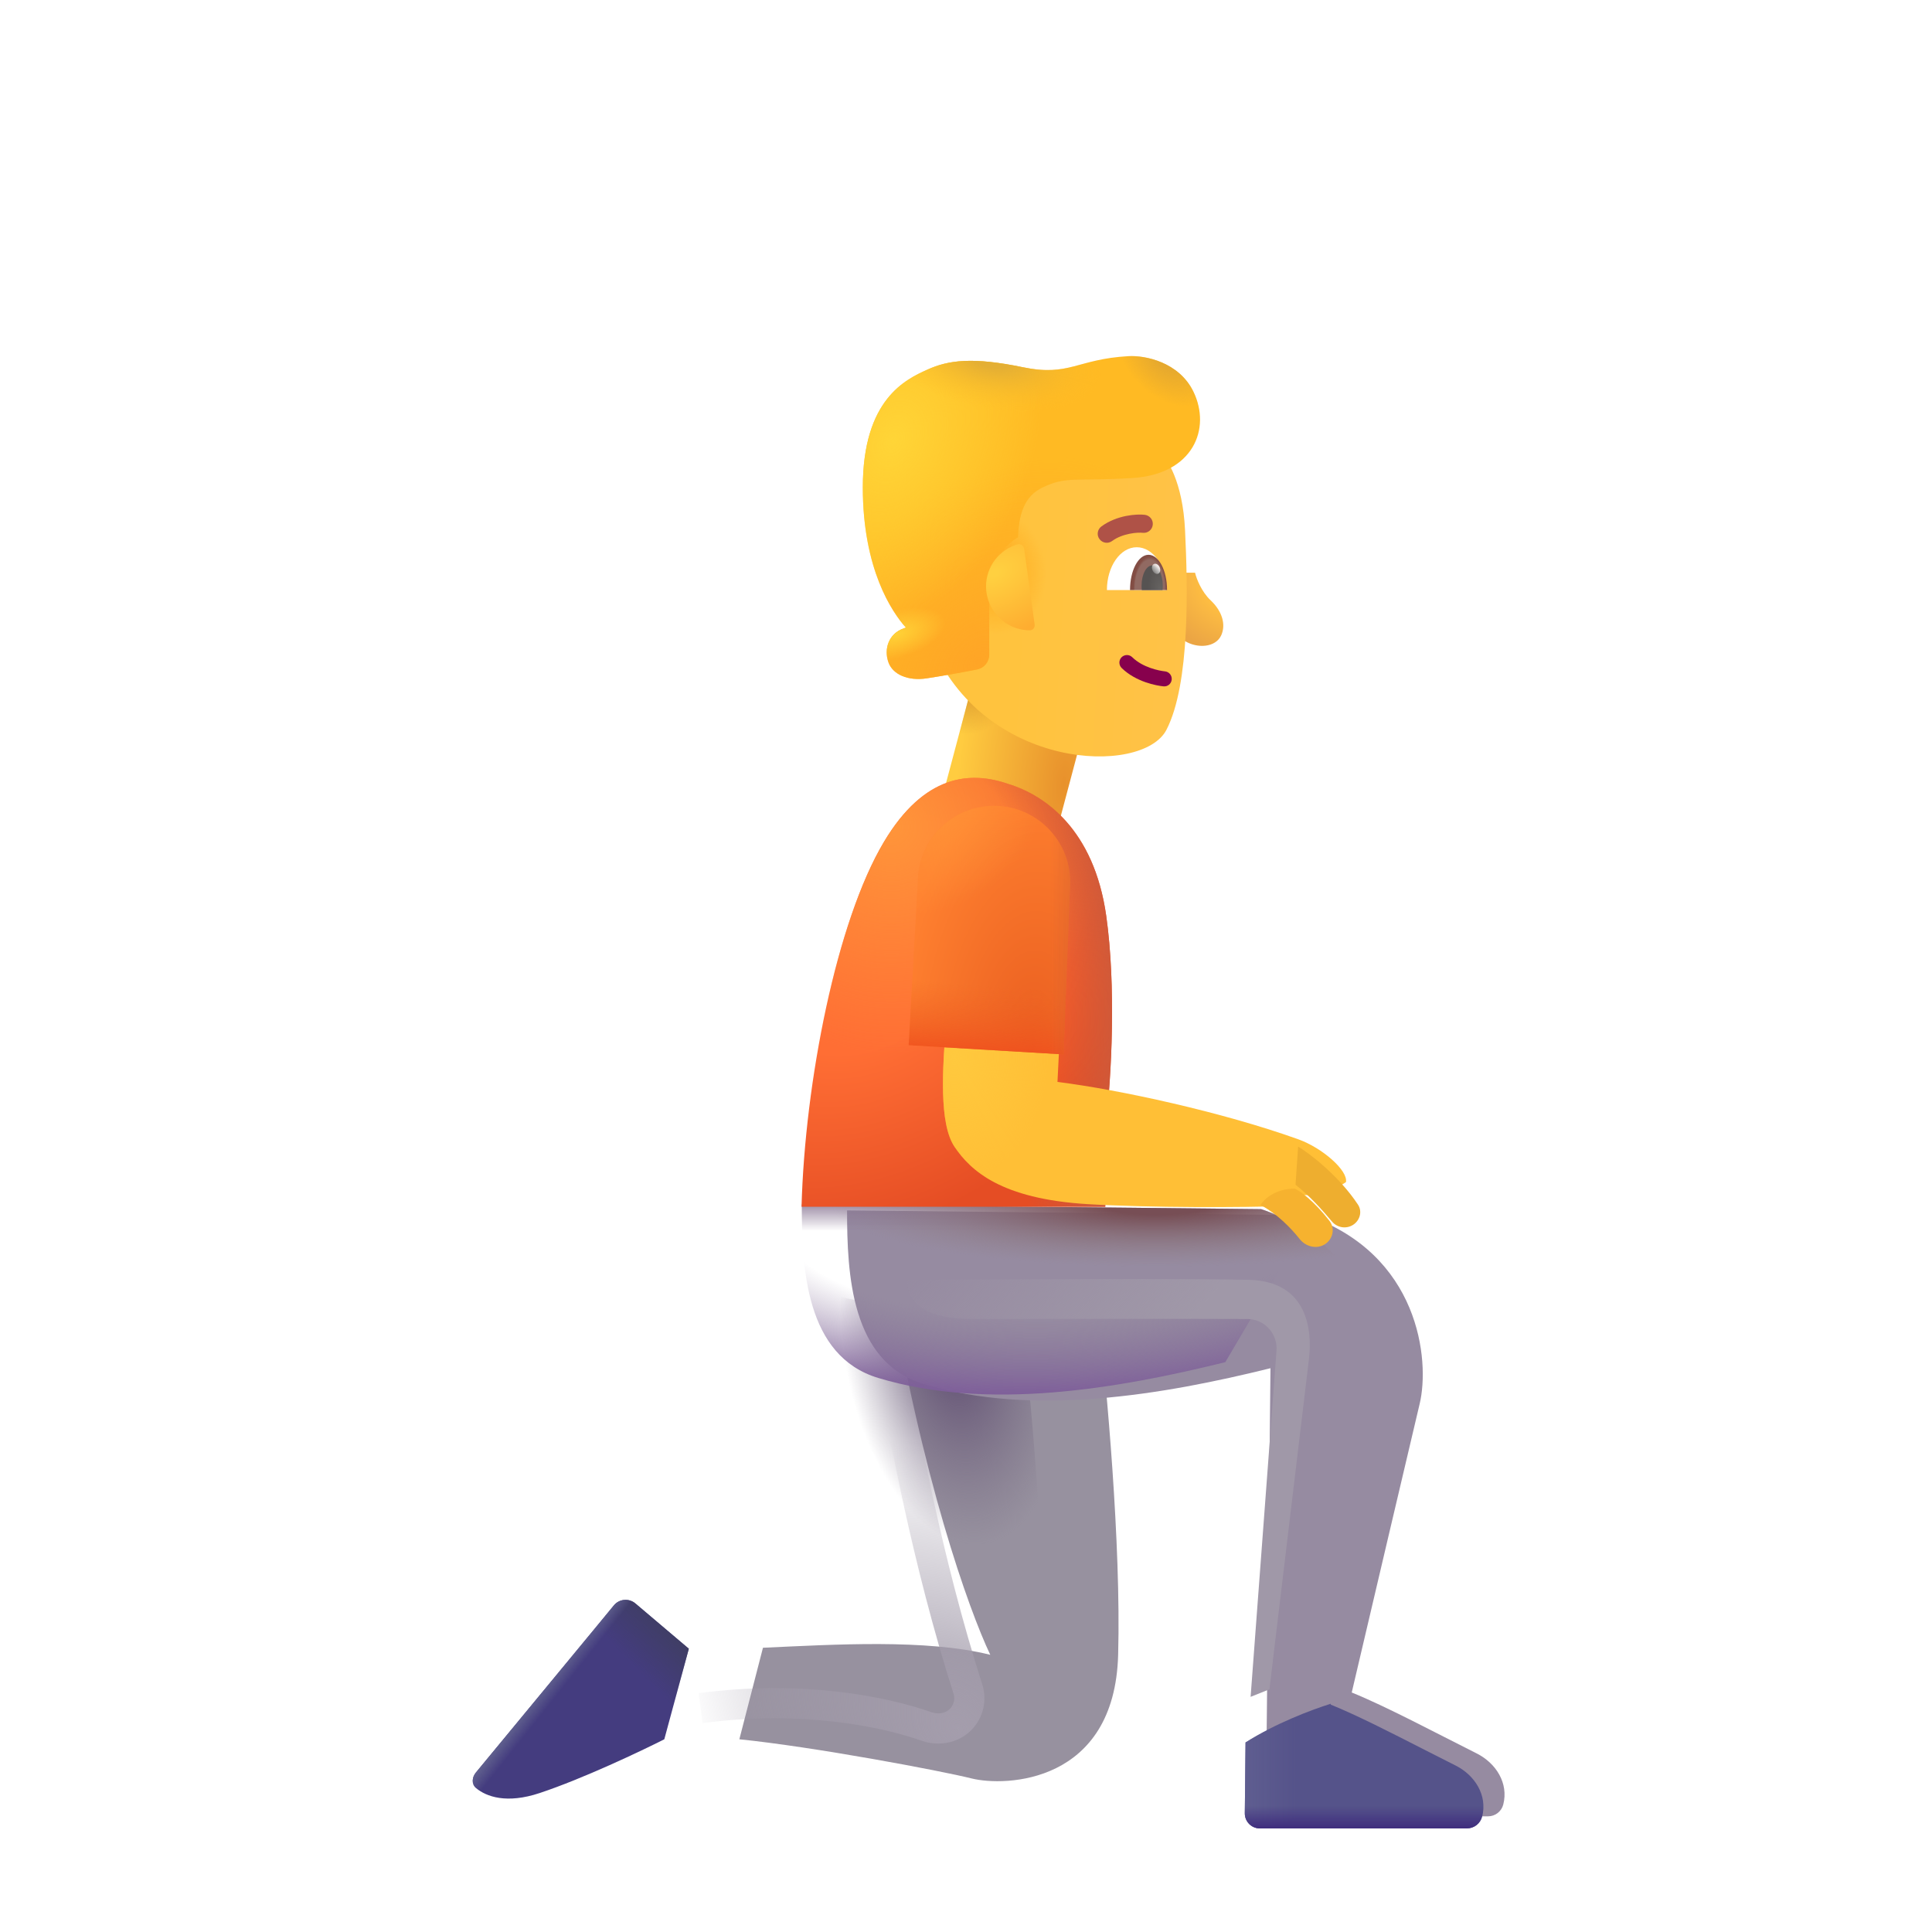 <svg viewBox="0 0 32 32" fill="none" xmlns="http://www.w3.org/2000/svg">
<g filter="url(#filter0_ii_2_1848)">
<path d="M17.27 27.659C17.32 25.822 17.074 23.167 16.949 22.089L13.465 21.394C14.02 24.738 14.793 26.902 15.152 27.659C14.09 27.394 12.574 27.488 11.387 27.542L10.996 29.058C12.23 29.183 14.336 29.58 14.84 29.706C15.402 29.847 17.212 29.792 17.27 27.659Z" fill="#97919F"/>
</g>
<g filter="url(#filter1_f_2_1848)">
<path d="M14.792 22.636C14.93 23.577 15.365 25.899 16.031 27.974C16.093 28.166 16.034 28.378 15.879 28.509C15.731 28.634 15.524 28.659 15.341 28.594C14.652 28.351 13.288 28.068 11.604 28.292" stroke="url(#paint0_radial_2_1848)" stroke-width="0.5"/>
</g>
<path d="M17.27 27.659C17.32 25.822 17.074 23.167 16.949 22.089L13.465 21.394C14.02 24.738 14.793 26.902 15.152 27.659C14.09 27.394 12.574 27.488 11.387 27.542L10.996 29.058C12.23 29.183 14.336 29.58 14.84 29.706C15.402 29.847 17.212 29.792 17.27 27.659Z" fill="url(#paint1_radial_2_1848)"/>
<g filter="url(#filter2_i_2_1848)">
<path d="M22.764 23.152C22.627 23.727 21.957 26.579 21.639 27.933C22.212 28.165 23.028 28.601 23.706 28.941C24.03 29.103 24.239 29.436 24.149 29.788C24.12 29.903 24.016 29.984 23.897 29.984H20.468C20.328 29.984 20.216 29.87 20.218 29.731L20.293 22.562C18.506 23.004 16.356 23.37 14.546 22.823C13.346 22.461 13.28 21.007 13.28 19.948L20.889 20.027C22.764 20.667 22.936 22.433 22.764 23.152Z" fill="#968BA1"/>
</g>
<path d="M22.764 23.152C22.627 23.727 21.957 26.579 21.639 27.933C22.212 28.165 23.028 28.601 23.706 28.941C24.03 29.103 24.239 29.436 24.149 29.788C24.12 29.903 24.016 29.984 23.897 29.984H20.468C20.328 29.984 20.216 29.87 20.218 29.731L20.293 22.562C18.506 23.004 16.356 23.37 14.546 22.823C13.346 22.461 13.28 21.007 13.28 19.948L20.889 20.027C22.764 20.667 22.936 22.433 22.764 23.152Z" fill="url(#paint2_linear_2_1848)"/>
<path d="M22.764 23.152C22.627 23.727 21.957 26.579 21.639 27.933C22.212 28.165 23.028 28.601 23.706 28.941C24.03 29.103 24.239 29.436 24.149 29.788C24.12 29.903 24.016 29.984 23.897 29.984H20.468C20.328 29.984 20.216 29.87 20.218 29.731L20.293 22.562C18.506 23.004 16.356 23.37 14.546 22.823C13.346 22.461 13.28 21.007 13.28 19.948L20.889 20.027C22.764 20.667 22.936 22.433 22.764 23.152Z" fill="url(#paint3_radial_2_1848)"/>
<path d="M20.293 22.565L20.293 22.562C18.506 23.004 16.355 23.37 14.546 22.823C13.345 22.461 13.28 21.007 13.28 19.948L20.889 20.027C21.157 20.118 21.389 20.232 21.591 20.363L20.293 22.565Z" fill="url(#paint4_radial_2_1848)"/>
<g filter="url(#filter3_i_2_1848)">
<path d="M20.23 28.561C20.733 28.243 21.302 28.026 21.643 27.919C21.642 27.924 21.64 27.928 21.639 27.933C22.072 28.108 22.644 28.4 23.189 28.679C23.366 28.769 23.54 28.858 23.706 28.941C24.03 29.103 24.239 29.436 24.149 29.788C24.12 29.903 24.016 29.984 23.897 29.984H20.468C20.328 29.984 20.216 29.87 20.218 29.731L20.23 28.561Z" fill="#55538A"/>
<path d="M20.23 28.561C20.733 28.243 21.302 28.026 21.643 27.919C21.642 27.924 21.64 27.928 21.639 27.933C22.072 28.108 22.644 28.4 23.189 28.679C23.366 28.769 23.54 28.858 23.706 28.941C24.03 29.103 24.239 29.436 24.149 29.788C24.12 29.903 24.016 29.984 23.897 29.984H20.468C20.328 29.984 20.216 29.87 20.218 29.731L20.23 28.561Z" fill="url(#paint5_linear_2_1848)"/>
<path d="M20.23 28.561C20.733 28.243 21.302 28.026 21.643 27.919C21.642 27.924 21.64 27.928 21.639 27.933C22.072 28.108 22.644 28.4 23.189 28.679C23.366 28.769 23.54 28.858 23.706 28.941C24.03 29.103 24.239 29.436 24.149 29.788C24.12 29.903 24.016 29.984 23.897 29.984H20.468C20.328 29.984 20.216 29.87 20.218 29.731L20.23 28.561Z" fill="url(#paint6_linear_2_1848)"/>
</g>
<g filter="url(#filter4_i_2_1848)">
<path d="M10.524 26.808L11.409 27.558L11.003 29.058C10.612 29.256 9.653 29.711 8.94 29.948C8.393 30.131 8.053 30.009 7.884 29.865C7.806 29.799 7.818 29.686 7.883 29.608L10.169 26.839C10.258 26.732 10.418 26.718 10.524 26.808Z" fill="#443C7F"/>
<path d="M10.524 26.808L11.409 27.558L11.003 29.058C10.612 29.256 9.653 29.711 8.94 29.948C8.393 30.131 8.053 30.009 7.884 29.865C7.806 29.799 7.818 29.686 7.883 29.608L10.169 26.839C10.258 26.732 10.418 26.718 10.524 26.808Z" fill="url(#paint7_linear_2_1848)"/>
<path d="M10.524 26.808L11.409 27.558L11.003 29.058C10.612 29.256 9.653 29.711 8.94 29.948C8.393 30.131 8.053 30.009 7.884 29.865C7.806 29.799 7.818 29.686 7.883 29.608L10.169 26.839C10.258 26.732 10.418 26.718 10.524 26.808Z" fill="url(#paint8_linear_2_1848)"/>
</g>
<rect width="1.976" height="2.198" transform="matrix(-0.967 -0.257 -0.257 0.967 18.113 11.473)" fill="url(#paint9_radial_2_1848)"/>
<rect width="1.976" height="2.198" transform="matrix(-0.967 -0.257 -0.257 0.967 18.113 11.473)" fill="url(#paint10_radial_2_1848)"/>
<path d="M18.323 15.171C18.485 16.321 18.417 17.808 18.307 18.699V19.988H13.276C13.331 17.925 13.854 15.259 14.643 13.941C15.307 12.831 16.065 12.765 16.698 12.984C17.303 13.167 18.12 13.734 18.323 15.171Z" fill="url(#paint11_radial_2_1848)"/>
<path d="M18.323 15.171C18.485 16.321 18.417 17.808 18.307 18.699V19.988H13.276C13.331 17.925 13.854 15.259 14.643 13.941C15.307 12.831 16.065 12.765 16.698 12.984C17.303 13.167 18.12 13.734 18.323 15.171Z" fill="url(#paint12_radial_2_1848)"/>
<path d="M18.323 15.171C18.485 16.321 18.417 17.808 18.307 18.699V19.988H13.276C13.331 17.925 13.854 15.259 14.643 13.941C15.307 12.831 16.065 12.765 16.698 12.984C17.303 13.167 18.12 13.734 18.323 15.171Z" fill="url(#paint13_radial_2_1848)"/>
<path d="M20.052 9.943C19.896 9.796 19.815 9.577 19.794 9.486H19.615V10.611C19.829 10.748 20.137 10.726 20.228 10.521C20.306 10.346 20.247 10.127 20.052 9.943Z" fill="url(#paint14_radial_2_1848)"/>
<g filter="url(#filter5_i_2_1848)">
<path d="M19.828 8.98C19.79 8.178 19.53 7.792 19.408 7.679H15.676L15.613 10.843C16.48 12.965 19.125 13.056 19.52 12.288C19.915 11.521 19.873 9.907 19.828 8.98Z" fill="url(#paint15_linear_2_1848)"/>
<path d="M19.828 8.98C19.79 8.178 19.53 7.792 19.408 7.679H15.676L15.613 10.843C16.48 12.965 19.125 13.056 19.52 12.288C19.915 11.521 19.873 9.907 19.828 8.98Z" fill="url(#paint16_radial_2_1848)"/>
</g>
<g filter="url(#filter6_i_2_1848)">
<path d="M19.767 6.637C19.53 6.15 18.971 6.034 18.693 6.049C17.834 6.096 17.716 6.393 16.939 6.232C16.118 6.063 15.713 6.112 15.361 6.272L15.354 6.275C15.008 6.432 14.291 6.758 14.291 8.225C14.291 9.576 14.773 10.29 15.006 10.545L14.96 10.562C14.728 10.645 14.633 10.892 14.716 11.123C14.788 11.321 15.038 11.434 15.353 11.385C15.713 11.328 15.978 11.279 16.185 11.238C16.301 11.215 16.385 11.112 16.385 10.994V9.881C16.385 9.412 16.715 9.132 16.861 9.049C16.877 8.565 17.025 8.342 17.267 8.225C17.668 8.031 17.793 8.127 18.752 8.068C19.767 8.007 20.064 7.247 19.767 6.637Z" fill="#FFBA23"/>
<path d="M19.767 6.637C19.53 6.15 18.971 6.034 18.693 6.049C17.834 6.096 17.716 6.393 16.939 6.232C16.118 6.063 15.713 6.112 15.361 6.272L15.354 6.275C15.008 6.432 14.291 6.758 14.291 8.225C14.291 9.576 14.773 10.29 15.006 10.545L14.96 10.562C14.728 10.645 14.633 10.892 14.716 11.123C14.788 11.321 15.038 11.434 15.353 11.385C15.713 11.328 15.978 11.279 16.185 11.238C16.301 11.215 16.385 11.112 16.385 10.994V9.881C16.385 9.412 16.715 9.132 16.861 9.049C16.877 8.565 17.025 8.342 17.267 8.225C17.668 8.031 17.793 8.127 18.752 8.068C19.767 8.007 20.064 7.247 19.767 6.637Z" fill="url(#paint17_radial_2_1848)"/>
<path d="M19.767 6.637C19.53 6.15 18.971 6.034 18.693 6.049C17.834 6.096 17.716 6.393 16.939 6.232C16.118 6.063 15.713 6.112 15.361 6.272L15.354 6.275C15.008 6.432 14.291 6.758 14.291 8.225C14.291 9.576 14.773 10.29 15.006 10.545L14.96 10.562C14.728 10.645 14.633 10.892 14.716 11.123C14.788 11.321 15.038 11.434 15.353 11.385C15.713 11.328 15.978 11.279 16.185 11.238C16.301 11.215 16.385 11.112 16.385 10.994V9.881C16.385 9.412 16.715 9.132 16.861 9.049C16.877 8.565 17.025 8.342 17.267 8.225C17.668 8.031 17.793 8.127 18.752 8.068C19.767 8.007 20.064 7.247 19.767 6.637Z" fill="url(#paint18_radial_2_1848)"/>
<path d="M19.767 6.637C19.53 6.15 18.971 6.034 18.693 6.049C17.834 6.096 17.716 6.393 16.939 6.232C16.118 6.063 15.713 6.112 15.361 6.272L15.354 6.275C15.008 6.432 14.291 6.758 14.291 8.225C14.291 9.576 14.773 10.29 15.006 10.545L14.96 10.562C14.728 10.645 14.633 10.892 14.716 11.123C14.788 11.321 15.038 11.434 15.353 11.385C15.713 11.328 15.978 11.279 16.185 11.238C16.301 11.215 16.385 11.112 16.385 10.994V9.881C16.385 9.412 16.715 9.132 16.861 9.049C16.877 8.565 17.025 8.342 17.267 8.225C17.668 8.031 17.793 8.127 18.752 8.068C19.767 8.007 20.064 7.247 19.767 6.637Z" fill="url(#paint19_radial_2_1848)"/>
<path d="M19.767 6.637C19.53 6.15 18.971 6.034 18.693 6.049C17.834 6.096 17.716 6.393 16.939 6.232C16.118 6.063 15.713 6.112 15.361 6.272L15.354 6.275C15.008 6.432 14.291 6.758 14.291 8.225C14.291 9.576 14.773 10.29 15.006 10.545L14.96 10.562C14.728 10.645 14.633 10.892 14.716 11.123C14.788 11.321 15.038 11.434 15.353 11.385C15.713 11.328 15.978 11.279 16.185 11.238C16.301 11.215 16.385 11.112 16.385 10.994V9.881C16.385 9.412 16.715 9.132 16.861 9.049C16.877 8.565 17.025 8.342 17.267 8.225C17.668 8.031 17.793 8.127 18.752 8.068C19.767 8.007 20.064 7.247 19.767 6.637Z" fill="url(#paint20_radial_2_1848)"/>
<path d="M19.767 6.637C19.53 6.15 18.971 6.034 18.693 6.049C17.834 6.096 17.716 6.393 16.939 6.232C16.118 6.063 15.713 6.112 15.361 6.272L15.354 6.275C15.008 6.432 14.291 6.758 14.291 8.225C14.291 9.576 14.773 10.29 15.006 10.545L14.96 10.562C14.728 10.645 14.633 10.892 14.716 11.123C14.788 11.321 15.038 11.434 15.353 11.385C15.713 11.328 15.978 11.279 16.185 11.238C16.301 11.215 16.385 11.112 16.385 10.994V9.881C16.385 9.412 16.715 9.132 16.861 9.049C16.877 8.565 17.025 8.342 17.267 8.225C17.668 8.031 17.793 8.127 18.752 8.068C19.767 8.007 20.064 7.247 19.767 6.637Z" fill="url(#paint21_radial_2_1848)"/>
</g>
<path d="M17.059 10.44C17.109 10.44 17.144 10.393 17.137 10.343L16.964 9.095C16.957 9.039 16.905 9 16.852 9.016C16.551 9.105 16.332 9.384 16.332 9.713C16.332 10.114 16.658 10.44 17.059 10.44Z" fill="url(#paint22_radial_2_1848)"/>
<path fill-rule="evenodd" clip-rule="evenodd" d="M18.576 10.887C18.528 10.936 18.529 11.015 18.578 11.064C18.816 11.297 19.161 11.357 19.27 11.368C19.339 11.376 19.4 11.326 19.407 11.257C19.414 11.188 19.364 11.127 19.296 11.12C19.202 11.11 18.929 11.058 18.753 10.885C18.704 10.837 18.625 10.838 18.576 10.887Z" fill="#87014D"/>
<g filter="url(#filter7_i_2_1848)">
<path fill-rule="evenodd" clip-rule="evenodd" d="M18.809 8.741C18.91 8.72 18.993 8.721 19.026 8.725C19.108 8.735 19.183 8.677 19.193 8.595C19.204 8.513 19.145 8.438 19.063 8.427C18.992 8.418 18.877 8.421 18.75 8.446C18.623 8.472 18.473 8.523 18.342 8.62C18.276 8.669 18.261 8.763 18.311 8.829C18.36 8.896 18.454 8.91 18.52 8.861C18.605 8.798 18.71 8.761 18.809 8.741Z" fill="#AF5247"/>
</g>
<path d="M19.322 9.773H18.334C18.334 9.382 18.555 9.064 18.828 9.064C19.101 9.064 19.322 9.382 19.322 9.773Z" fill="white"/>
<path d="M18.717 9.773L18.717 9.77C18.717 9.449 18.854 9.189 19.023 9.189C19.192 9.189 19.33 9.449 19.33 9.77L19.33 9.773H18.717Z" fill="url(#paint23_radial_2_1848)"/>
<path d="M18.912 9.773C18.909 9.75 18.908 9.726 18.908 9.701C18.908 9.516 18.987 9.365 19.084 9.365C19.181 9.365 19.259 9.516 19.259 9.701C19.259 9.726 19.258 9.75 19.255 9.773H18.912Z" fill="url(#paint24_radial_2_1848)"/>
<ellipse cx="0.064" cy="0.088" rx="0.064" ry="0.088" transform="matrix(-0.909 0.416 0.416 0.909 19.17 9.315)" fill="url(#paint25_linear_2_1848)"/>
<g filter="url(#filter8_i_2_1848)">
<path d="M17.315 18.12L17.354 17.339L15.464 17.214C15.417 17.878 15.346 18.808 15.612 19.198C15.878 19.589 16.377 20.057 17.811 20.144C18.843 20.206 20.43 20.201 21.081 20.175V19.995H21.753L22.093 19.78C22.131 19.589 21.703 19.213 21.303 19.07C20.049 18.62 18.343 18.249 17.315 18.12Z" fill="#FFBF36"/>
<path d="M17.315 18.12L17.354 17.339L15.464 17.214C15.417 17.878 15.346 18.808 15.612 19.198C15.878 19.589 16.377 20.057 17.811 20.144C18.843 20.206 20.43 20.201 21.081 20.175V19.995H21.753L22.093 19.78C22.131 19.589 21.703 19.213 21.303 19.07C20.049 18.62 18.343 18.249 17.315 18.12Z" fill="url(#paint26_radial_2_1848)"/>
</g>
<g filter="url(#filter9_i_2_1848)">
<path d="M21.401 19.191L21.358 19.823C21.591 20.005 21.81 20.251 21.961 20.432C22.047 20.534 22.193 20.56 22.307 20.49C22.424 20.418 22.468 20.267 22.392 20.152C22.08 19.68 21.597 19.308 21.401 19.191Z" fill="#EEAE2F"/>
</g>
<g filter="url(#filter10_i_2_1848)">
<path d="M21.448 19.788C21.123 19.785 20.932 19.967 20.878 20.058C21.149 20.202 21.377 20.434 21.529 20.625C21.628 20.749 21.806 20.794 21.941 20.711C22.077 20.627 22.118 20.447 22.02 20.321C21.763 19.992 21.54 19.831 21.448 19.788Z" fill="#F6B22F"/>
</g>
<path d="M17.724 14.656C17.75 13.971 17.225 13.39 16.54 13.349C15.843 13.306 15.244 13.839 15.205 14.537L15.05 17.312L17.616 17.464L17.724 14.656Z" fill="url(#paint27_radial_2_1848)"/>
<path d="M17.724 14.656C17.75 13.971 17.225 13.39 16.54 13.349C15.843 13.306 15.244 13.839 15.205 14.537L15.05 17.312L17.616 17.464L17.724 14.656Z" fill="url(#paint28_radial_2_1848)"/>
<path d="M17.724 14.656C17.75 13.971 17.225 13.39 16.54 13.349C15.843 13.306 15.244 13.839 15.205 14.537L15.05 17.312L17.616 17.464L17.724 14.656Z" fill="url(#paint29_linear_2_1848)"/>
<path d="M17.724 14.656C17.75 13.971 17.225 13.39 16.54 13.349C15.843 13.306 15.244 13.839 15.205 14.537L15.05 17.312L17.616 17.464L17.724 14.656Z" fill="url(#paint30_linear_2_1848)"/>
<g filter="url(#filter11_f_2_1848)">
<path d="M21.683 22.488L21.026 27.98L20.714 28.105L21.143 22.374C21.165 22.091 20.946 21.849 20.662 21.847C19.736 21.841 16.814 21.847 16.12 21.847C15.307 21.847 15.026 21.573 15.026 21.198C16.219 21.188 19.703 21.174 20.69 21.198C21.678 21.224 21.729 22.061 21.683 22.488Z" fill="url(#paint31_linear_2_1848)"/>
</g>
<defs>
<filter id="filter0_ii_2_1848" x="10.996" y="21.144" width="7.28" height="8.609" filterUnits="userSpaceOnUse" color-interpolation-filters="sRGB">
<feFlood flood-opacity="0" result="BackgroundImageFix"/>
<feBlend mode="normal" in="SourceGraphic" in2="BackgroundImageFix" result="shape"/>
<feColorMatrix in="SourceAlpha" type="matrix" values="0 0 0 0 0 0 0 0 0 0 0 0 0 0 0 0 0 0 127 0" result="hardAlpha"/>
<feOffset dx="0.25" dy="-0.25"/>
<feGaussianBlur stdDeviation="0.375"/>
<feComposite in2="hardAlpha" operator="arithmetic" k2="-1" k3="1"/>
<feColorMatrix type="matrix" values="0 0 0 0 0.518 0 0 0 0 0.384 0 0 0 0 0.635 0 0 0 1 0"/>
<feBlend mode="normal" in2="shape" result="effect1_innerShadow_2_1848"/>
<feColorMatrix in="SourceAlpha" type="matrix" values="0 0 0 0 0 0 0 0 0 0 0 0 0 0 0 0 0 0 127 0" result="hardAlpha"/>
<feOffset dx="1"/>
<feGaussianBlur stdDeviation="0.5"/>
<feComposite in2="hardAlpha" operator="arithmetic" k2="-1" k3="1"/>
<feColorMatrix type="matrix" values="0 0 0 0 0.494 0 0 0 0 0.467 0 0 0 0 0.522 0 0 0 1 0"/>
<feBlend mode="normal" in2="effect1_innerShadow_2_1848" result="effect2_innerShadow_2_1848"/>
</filter>
<filter id="filter1_f_2_1848" x="11.071" y="22.099" width="5.734" height="7.279" filterUnits="userSpaceOnUse" color-interpolation-filters="sRGB">
<feFlood flood-opacity="0" result="BackgroundImageFix"/>
<feBlend mode="normal" in="SourceGraphic" in2="BackgroundImageFix" result="shape"/>
<feGaussianBlur stdDeviation="0.25" result="effect1_foregroundBlur_2_1848"/>
</filter>
<filter id="filter2_i_2_1848" x="13.28" y="19.948" width="11.64" height="10.135" filterUnits="userSpaceOnUse" color-interpolation-filters="sRGB">
<feFlood flood-opacity="0" result="BackgroundImageFix"/>
<feBlend mode="normal" in="SourceGraphic" in2="BackgroundImageFix" result="shape"/>
<feColorMatrix in="SourceAlpha" type="matrix" values="0 0 0 0 0 0 0 0 0 0 0 0 0 0 0 0 0 0 127 0" result="hardAlpha"/>
<feOffset dx="0.75" dy="0.1"/>
<feGaussianBlur stdDeviation="0.375"/>
<feComposite in2="hardAlpha" operator="arithmetic" k2="-1" k3="1"/>
<feColorMatrix type="matrix" values="0 0 0 0 0.518 0 0 0 0 0.49 0 0 0 0 0.545 0 0 0 1 0"/>
<feBlend mode="normal" in2="shape" result="effect1_innerShadow_2_1848"/>
</filter>
<filter id="filter3_i_2_1848" x="20.218" y="27.919" width="4.352" height="2.364" filterUnits="userSpaceOnUse" color-interpolation-filters="sRGB">
<feFlood flood-opacity="0" result="BackgroundImageFix"/>
<feBlend mode="normal" in="SourceGraphic" in2="BackgroundImageFix" result="shape"/>
<feColorMatrix in="SourceAlpha" type="matrix" values="0 0 0 0 0 0 0 0 0 0 0 0 0 0 0 0 0 0 127 0" result="hardAlpha"/>
<feOffset dx="0.4" dy="0.3"/>
<feGaussianBlur stdDeviation="0.25"/>
<feComposite in2="hardAlpha" operator="arithmetic" k2="-1" k3="1"/>
<feColorMatrix type="matrix" values="0 0 0 0 0.255 0 0 0 0 0.255 0 0 0 0 0.443 0 0 0 1 0"/>
<feBlend mode="normal" in2="shape" result="effect1_innerShadow_2_1848"/>
</filter>
<filter id="filter4_i_2_1848" x="7.83" y="26.498" width="3.579" height="3.542" filterUnits="userSpaceOnUse" color-interpolation-filters="sRGB">
<feFlood flood-opacity="0" result="BackgroundImageFix"/>
<feBlend mode="normal" in="SourceGraphic" in2="BackgroundImageFix" result="shape"/>
<feColorMatrix in="SourceAlpha" type="matrix" values="0 0 0 0 0 0 0 0 0 0 0 0 0 0 0 0 0 0 127 0" result="hardAlpha"/>
<feOffset dy="-0.25"/>
<feGaussianBlur stdDeviation="0.25"/>
<feComposite in2="hardAlpha" operator="arithmetic" k2="-1" k3="1"/>
<feColorMatrix type="matrix" values="0 0 0 0 0.247 0 0 0 0 0.169 0 0 0 0 0.486 0 0 0 1 0"/>
<feBlend mode="normal" in2="shape" result="effect1_innerShadow_2_1848"/>
</filter>
<filter id="filter5_i_2_1848" x="15.413" y="7.479" width="4.443" height="5.249" filterUnits="userSpaceOnUse" color-interpolation-filters="sRGB">
<feFlood flood-opacity="0" result="BackgroundImageFix"/>
<feBlend mode="normal" in="SourceGraphic" in2="BackgroundImageFix" result="shape"/>
<feColorMatrix in="SourceAlpha" type="matrix" values="0 0 0 0 0 0 0 0 0 0 0 0 0 0 0 0 0 0 127 0" result="hardAlpha"/>
<feOffset dx="-0.2" dy="-0.2"/>
<feGaussianBlur stdDeviation="0.5"/>
<feComposite in2="hardAlpha" operator="arithmetic" k2="-1" k3="1"/>
<feColorMatrix type="matrix" values="0 0 0 0 0.91 0 0 0 0 0.525 0 0 0 0 0.216 0 0 0 1 0"/>
<feBlend mode="normal" in2="shape" result="effect1_innerShadow_2_1848"/>
</filter>
<filter id="filter6_i_2_1848" x="14.291" y="5.898" width="5.586" height="5.499" filterUnits="userSpaceOnUse" color-interpolation-filters="sRGB">
<feFlood flood-opacity="0" result="BackgroundImageFix"/>
<feBlend mode="normal" in="SourceGraphic" in2="BackgroundImageFix" result="shape"/>
<feColorMatrix in="SourceAlpha" type="matrix" values="0 0 0 0 0 0 0 0 0 0 0 0 0 0 0 0 0 0 127 0" result="hardAlpha"/>
<feOffset dy="-0.15"/>
<feGaussianBlur stdDeviation="0.15"/>
<feComposite in2="hardAlpha" operator="arithmetic" k2="-1" k3="1"/>
<feColorMatrix type="matrix" values="0 0 0 0 1 0 0 0 0 0.608 0 0 0 0 0.118 0 0 0 1 0"/>
<feBlend mode="normal" in2="shape" result="effect1_innerShadow_2_1848"/>
</filter>
<filter id="filter7_i_2_1848" x="18.181" y="8.423" width="1.013" height="0.568" filterUnits="userSpaceOnUse" color-interpolation-filters="sRGB">
<feFlood flood-opacity="0" result="BackgroundImageFix"/>
<feBlend mode="normal" in="SourceGraphic" in2="BackgroundImageFix" result="shape"/>
<feColorMatrix in="SourceAlpha" type="matrix" values="0 0 0 0 0 0 0 0 0 0 0 0 0 0 0 0 0 0 127 0" result="hardAlpha"/>
<feOffset dx="-0.1" dy="0.1"/>
<feGaussianBlur stdDeviation="0.1"/>
<feComposite in2="hardAlpha" operator="arithmetic" k2="-1" k3="1"/>
<feColorMatrix type="matrix" values="0 0 0 0 0.682 0 0 0 0 0.22 0 0 0 0 0.133 0 0 0 1 0"/>
<feBlend mode="normal" in2="shape" result="effect1_innerShadow_2_1848"/>
</filter>
<filter id="filter8_i_2_1848" x="15.419" y="17.014" width="6.876" height="3.179" filterUnits="userSpaceOnUse" color-interpolation-filters="sRGB">
<feFlood flood-opacity="0" result="BackgroundImageFix"/>
<feBlend mode="normal" in="SourceGraphic" in2="BackgroundImageFix" result="shape"/>
<feColorMatrix in="SourceAlpha" type="matrix" values="0 0 0 0 0 0 0 0 0 0 0 0 0 0 0 0 0 0 127 0" result="hardAlpha"/>
<feOffset dx="0.2" dy="-0.2"/>
<feGaussianBlur stdDeviation="0.5"/>
<feComposite in2="hardAlpha" operator="arithmetic" k2="-1" k3="1"/>
<feColorMatrix type="matrix" values="0 0 0 0 0.878 0 0 0 0 0.576 0 0 0 0 0.251 0 0 0 1 0"/>
<feBlend mode="normal" in2="shape" result="effect1_innerShadow_2_1848"/>
</filter>
<filter id="filter9_i_2_1848" x="21.358" y="18.991" width="1.171" height="1.539" filterUnits="userSpaceOnUse" color-interpolation-filters="sRGB">
<feFlood flood-opacity="0" result="BackgroundImageFix"/>
<feBlend mode="normal" in="SourceGraphic" in2="BackgroundImageFix" result="shape"/>
<feColorMatrix in="SourceAlpha" type="matrix" values="0 0 0 0 0 0 0 0 0 0 0 0 0 0 0 0 0 0 127 0" result="hardAlpha"/>
<feOffset dx="0.1" dy="-0.2"/>
<feGaussianBlur stdDeviation="0.125"/>
<feComposite in2="hardAlpha" operator="arithmetic" k2="-1" k3="1"/>
<feColorMatrix type="matrix" values="0 0 0 0 0.863 0 0 0 0 0.6 0 0 0 0 0.255 0 0 0 1 0"/>
<feBlend mode="normal" in2="shape" result="effect1_innerShadow_2_1848"/>
</filter>
<filter id="filter10_i_2_1848" x="20.878" y="19.688" width="1.196" height="1.065" filterUnits="userSpaceOnUse" color-interpolation-filters="sRGB">
<feFlood flood-opacity="0" result="BackgroundImageFix"/>
<feBlend mode="normal" in="SourceGraphic" in2="BackgroundImageFix" result="shape"/>
<feColorMatrix in="SourceAlpha" type="matrix" values="0 0 0 0 0 0 0 0 0 0 0 0 0 0 0 0 0 0 127 0" result="hardAlpha"/>
<feOffset dy="-0.1"/>
<feGaussianBlur stdDeviation="0.125"/>
<feComposite in2="hardAlpha" operator="arithmetic" k2="-1" k3="1"/>
<feColorMatrix type="matrix" values="0 0 0 0 0.863 0 0 0 0 0.6 0 0 0 0 0.255 0 0 0 1 0"/>
<feBlend mode="normal" in2="shape" result="effect1_innerShadow_2_1848"/>
</filter>
<filter id="filter11_f_2_1848" x="14.276" y="20.435" width="8.168" height="8.42" filterUnits="userSpaceOnUse" color-interpolation-filters="sRGB">
<feFlood flood-opacity="0" result="BackgroundImageFix"/>
<feBlend mode="normal" in="SourceGraphic" in2="BackgroundImageFix" result="shape"/>
<feGaussianBlur stdDeviation="0.375" result="effect1_foregroundBlur_2_1848"/>
</filter>
<radialGradient id="paint0_radial_2_1848" cx="0" cy="0" r="1" gradientUnits="userSpaceOnUse" gradientTransform="translate(15.87 28.629) rotate(-130.67) scale(5.347 3.971)">
<stop stop-color="#A49DAC"/>
<stop offset="1" stop-color="#A49DAC" stop-opacity="0"/>
</radialGradient>
<radialGradient id="paint1_radial_2_1848" cx="0" cy="0" r="1" gradientUnits="userSpaceOnUse" gradientTransform="translate(15.776 22.277) rotate(80.845) scale(3.339 1.804)">
<stop offset="0.189" stop-color="#6A5A7A"/>
<stop offset="1" stop-color="#766B81" stop-opacity="0"/>
</radialGradient>
<linearGradient id="paint2_linear_2_1848" x1="15.214" y1="19.855" x2="15.214" y2="20.386" gradientUnits="userSpaceOnUse">
<stop stop-color="#897694"/>
<stop offset="1" stop-color="#897694" stop-opacity="0"/>
</linearGradient>
<radialGradient id="paint3_radial_2_1848" cx="0" cy="0" r="1" gradientUnits="userSpaceOnUse" gradientTransform="translate(19.151 19.948) rotate(90) scale(1.031 5.38)">
<stop offset="0.167" stop-color="#774E55"/>
<stop offset="1" stop-color="#8F7C7F" stop-opacity="0"/>
</radialGradient>
<radialGradient id="paint4_radial_2_1848" cx="0" cy="0" r="1" gradientUnits="userSpaceOnUse" gradientTransform="translate(17.557 20.058) rotate(88.005) scale(3.143 8.293)">
<stop offset="0.558" stop-color="#857297" stop-opacity="0"/>
<stop offset="0.971" stop-color="#7E5E9A"/>
</radialGradient>
<linearGradient id="paint5_linear_2_1848" x1="20.089" y1="29.12" x2="21.073" y2="29.12" gradientUnits="userSpaceOnUse">
<stop stop-color="#605F91"/>
<stop offset="1" stop-color="#605F91" stop-opacity="0"/>
</linearGradient>
<linearGradient id="paint6_linear_2_1848" x1="21.526" y1="29.984" x2="21.526" y2="29.613" gradientUnits="userSpaceOnUse">
<stop stop-color="#3F2D7E"/>
<stop offset="1" stop-color="#3F2D7E" stop-opacity="0"/>
</linearGradient>
<linearGradient id="paint7_linear_2_1848" x1="11.064" y1="27.073" x2="10.378" y2="27.738" gradientUnits="userSpaceOnUse">
<stop stop-color="#3F3E62"/>
<stop offset="1" stop-color="#3F3E62" stop-opacity="0"/>
</linearGradient>
<linearGradient id="paint8_linear_2_1848" x1="8.917" y1="28.277" x2="9.132" y2="28.448" gradientUnits="userSpaceOnUse">
<stop offset="0.098" stop-color="#60608E"/>
<stop offset="1" stop-color="#60608E" stop-opacity="0"/>
</linearGradient>
<radialGradient id="paint9_radial_2_1848" cx="0" cy="0" r="1" gradientUnits="userSpaceOnUse" gradientTransform="translate(0.091 1.583) rotate(9.307) scale(1.774 5.006)">
<stop stop-color="#E8912C"/>
<stop offset="1" stop-color="#FFCC40"/>
</radialGradient>
<radialGradient id="paint10_radial_2_1848" cx="0" cy="0" r="1" gradientUnits="userSpaceOnUse" gradientTransform="translate(2.097 0.418) rotate(117.861) scale(0.834 0.75)">
<stop stop-color="#D8952D"/>
<stop offset="1" stop-color="#D8952D" stop-opacity="0"/>
</radialGradient>
<radialGradient id="paint11_radial_2_1848" cx="0" cy="0" r="1" gradientUnits="userSpaceOnUse" gradientTransform="translate(14.323 15.574) rotate(49.197) scale(5.284 6.599)">
<stop offset="0.317" stop-color="#FF6E34"/>
<stop offset="0.849" stop-color="#E54D24"/>
</radialGradient>
<radialGradient id="paint12_radial_2_1848" cx="0" cy="0" r="1" gradientUnits="userSpaceOnUse" gradientTransform="translate(14.76 13.699) rotate(57.107) scale(3.74 3.73)">
<stop stop-color="#FF953A"/>
<stop offset="1" stop-color="#FF953A" stop-opacity="0"/>
</radialGradient>
<radialGradient id="paint13_radial_2_1848" cx="0" cy="0" r="1" gradientUnits="userSpaceOnUse" gradientTransform="translate(14.838 17.324) rotate(3.591) scale(3.742 6.803)">
<stop offset="0.723" stop-color="#CD5A3B" stop-opacity="0"/>
<stop offset="1" stop-color="#CD5A3B"/>
</radialGradient>
<radialGradient id="paint14_radial_2_1848" cx="0" cy="0" r="1" gradientUnits="userSpaceOnUse" gradientTransform="translate(20.422 9.74) rotate(118.234) scale(1.087 1.384)">
<stop offset="0.332" stop-color="#FFBF42"/>
<stop offset="1" stop-color="#EBA544"/>
</radialGradient>
<linearGradient id="paint15_linear_2_1848" x1="16.994" y1="10.42" x2="19.856" y2="10.592" gradientUnits="userSpaceOnUse">
<stop stop-color="#FFC33E"/>
<stop offset="1" stop-color="#FFC247"/>
</linearGradient>
<radialGradient id="paint16_radial_2_1848" cx="0" cy="0" r="1" gradientUnits="userSpaceOnUse" gradientTransform="translate(16.681 9.678) rotate(-3.18) scale(0.845 1.03)">
<stop offset="0.156" stop-color="#FFAB1D"/>
<stop offset="1" stop-color="#FFAB1D" stop-opacity="0"/>
</radialGradient>
<radialGradient id="paint17_radial_2_1848" cx="0" cy="0" r="1" gradientUnits="userSpaceOnUse" gradientTransform="translate(16.199 11.113) rotate(-134.503) scale(2.722 3.978)">
<stop stop-color="#FFA526"/>
<stop offset="1" stop-color="#FFA526" stop-opacity="0"/>
</radialGradient>
<radialGradient id="paint18_radial_2_1848" cx="0" cy="0" r="1" gradientUnits="userSpaceOnUse" gradientTransform="translate(14.791 7.451) rotate(22.739) scale(2.304 3.235)">
<stop stop-color="#FFD537"/>
<stop offset="1" stop-color="#FFD537" stop-opacity="0"/>
</radialGradient>
<radialGradient id="paint19_radial_2_1848" cx="0" cy="0" r="1" gradientUnits="userSpaceOnUse" gradientTransform="translate(14.838 10.654) rotate(-16.091) scale(0.846 0.393)">
<stop stop-color="#FFD237"/>
<stop offset="1" stop-color="#FFD237" stop-opacity="0"/>
</radialGradient>
<radialGradient id="paint20_radial_2_1848" cx="0" cy="0" r="1" gradientUnits="userSpaceOnUse" gradientTransform="translate(16.424 6.092) rotate(10.349) scale(1.827 0.843)">
<stop offset="0.174" stop-color="#E4AF34"/>
<stop offset="1" stop-color="#FFBF27" stop-opacity="0"/>
</radialGradient>
<radialGradient id="paint21_radial_2_1848" cx="0" cy="0" r="1" gradientUnits="userSpaceOnUse" gradientTransform="translate(19.338 6.006) rotate(136.818) scale(0.696 1.006)">
<stop offset="0.117" stop-color="#E0A531"/>
<stop offset="1" stop-color="#E0A531" stop-opacity="0"/>
</radialGradient>
<radialGradient id="paint22_radial_2_1848" cx="0" cy="0" r="1" gradientUnits="userSpaceOnUse" gradientTransform="translate(16.469 9.498) rotate(64.297) scale(1.045 1.698)">
<stop offset="0.04" stop-color="#FFD040"/>
<stop offset="1" stop-color="#FEAD30"/>
</radialGradient>
<radialGradient id="paint23_radial_2_1848" cx="0" cy="0" r="1" gradientUnits="userSpaceOnUse" gradientTransform="translate(19.045 9.752) rotate(180) scale(0.273 0.531)">
<stop offset="0.895" stop-color="#916A62"/>
<stop offset="1" stop-color="#824D44"/>
</radialGradient>
<radialGradient id="paint24_radial_2_1848" cx="0" cy="0" r="1" gradientUnits="userSpaceOnUse" gradientTransform="translate(19.213 9.773) rotate(180) scale(0.25 0.541)">
<stop stop-color="#666361"/>
<stop offset="0.812" stop-color="#565352"/>
</radialGradient>
<linearGradient id="paint25_linear_2_1848" x1="-0.007" y1="0.05" x2="0.179" y2="0.11" gradientUnits="userSpaceOnUse">
<stop stop-color="white"/>
<stop offset="1" stop-color="white" stop-opacity="0"/>
</linearGradient>
<radialGradient id="paint26_radial_2_1848" cx="0" cy="0" r="1" gradientUnits="userSpaceOnUse" gradientTransform="translate(15.604 17.698) rotate(90) scale(2.047 1.562)">
<stop stop-color="#FFC93E"/>
<stop offset="1" stop-color="#FFC93E" stop-opacity="0"/>
</radialGradient>
<radialGradient id="paint27_radial_2_1848" cx="0" cy="0" r="1" gradientUnits="userSpaceOnUse" gradientTransform="translate(17.089 17.37) rotate(-87.255) scale(4.568 2.33)">
<stop stop-color="#EA5E20"/>
<stop offset="1" stop-color="#FF8130"/>
</radialGradient>
<radialGradient id="paint28_radial_2_1848" cx="0" cy="0" r="1" gradientUnits="userSpaceOnUse" gradientTransform="translate(15.432 13.433) rotate(56.622) scale(1.59 1.973)">
<stop stop-color="#FF9337"/>
<stop offset="1" stop-color="#FF9337" stop-opacity="0"/>
</radialGradient>
<linearGradient id="paint29_linear_2_1848" x1="15.886" y1="17.542" x2="15.979" y2="16.292" gradientUnits="userSpaceOnUse">
<stop stop-color="#F04D1D"/>
<stop offset="1" stop-color="#EF6623" stop-opacity="0"/>
</linearGradient>
<linearGradient id="paint30_linear_2_1848" x1="18.245" y1="17.253" x2="17.393" y2="17.253" gradientUnits="userSpaceOnUse">
<stop stop-color="#D36030"/>
<stop offset="1" stop-color="#D36030" stop-opacity="0"/>
</linearGradient>
<linearGradient id="paint31_linear_2_1848" x1="21.694" y1="26.87" x2="15.214" y2="20.933" gradientUnits="userSpaceOnUse">
<stop offset="0.552" stop-color="#A098A8"/>
<stop offset="1" stop-color="#A098A8" stop-opacity="0"/>
</linearGradient>
</defs>
</svg>
